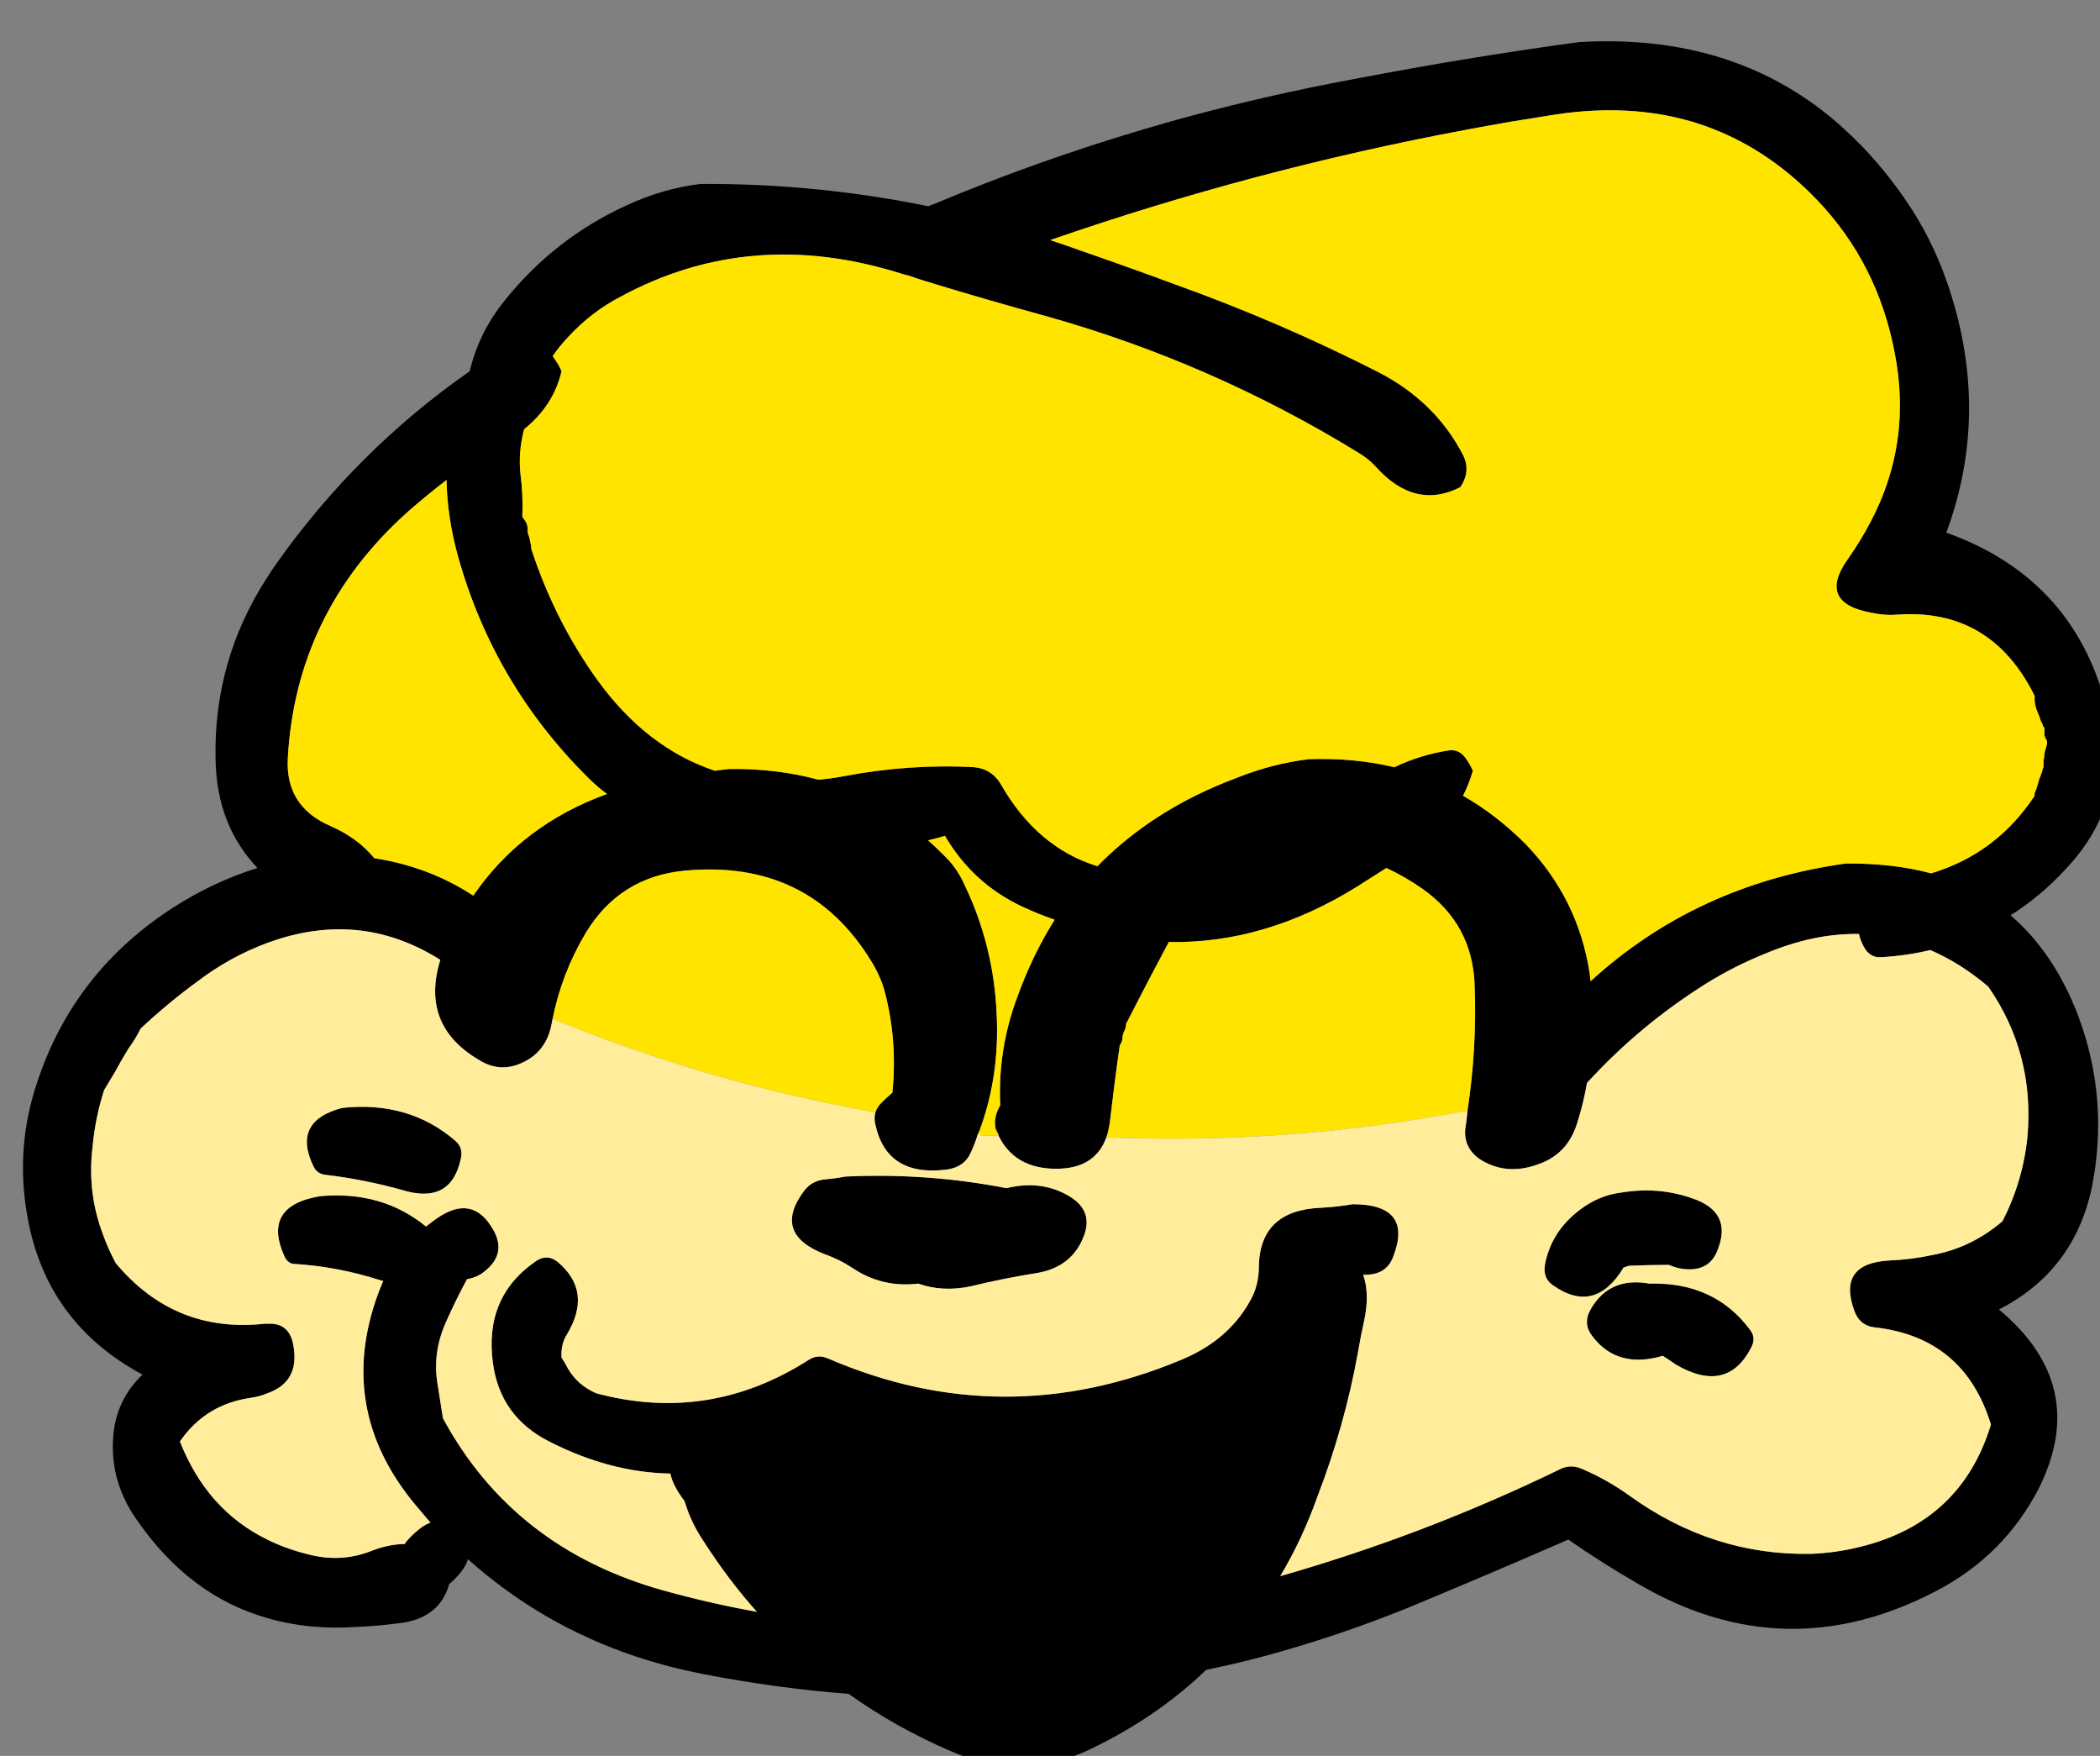 
<svg viewBox="0 0 128 107" height="107px" width="128px" y="0px" x="0px" preserveAspectRatio="none" xmlns:xlink="http://www.w3.org/1999/xlink" version="1.1" xmlns="http://www.w3.org/2000/svg">
<rect x="0" y="0" width="128" height="107" fill="#808080" stroke="none"/>
<defs></defs>

<g id="Layer_1"></g>

<g id="Layer_2">
<g transform="matrix( 1.087, 0, 0, 1.087, 32,39.85)" id="Layer_1">
<g>
<g>
<g>
<path d="M 23 -25.25
Q 22.797 -25.165 22.6 -25.1 16.356 -26.38 9.85 -26.35 7.75 -26.1 5.7 -25.15 1.65 -23.3 -1.15 -19.8 -2.591 -18.011 -3.1 -15.85 -9.456 -11.409 -13.95 -5.05 -14.21 -4.684 -14.45 -4.3 -17.489 0.389 -17.35 5.95 -17.282 9.608 -15 12 -17.441 12.757 -19.7 14.2 -25.3 17.8 -27.35 24 -28.6 27.7 -27.9 31.55 -26.85 37.5 -21.45 40.4 -22.8 41.7 -23.05 43.5 -23.4 46.2 -21.8 48.5 -18.839 52.81 -14.45 54.05 -12.168 54.721 -9.5 54.55 -8.3 54.5 -7.15 54.35 -4.81 54.116 -4.25 52.15 -3.39 51.399 -3.2 50.75 0.917 54.432 6.2 56.2 8.061 56.816 10.05 57.2 14.123 57.989 18.15 58.3 20.769 60.172 23.85 61.5 27.85 63.25 31.7 61.4 35.425 59.618 38.2 56.95 39.801 56.627 41.4 56.2 45.454 55.109 49.45 53.5 54.15 51.55 58.5 49.65 60.45 51 62.45 52.15 70.65 56.95 79.1 52.55 82.95 50.55 84.9 46.75 87.75 41 82.65 36.75 86.85 34.6 87.85 29.95 88.85 25 87.1 20.3 85.748 16.756 83.3 14.65 84.994 13.593 86.45 12 89.9 8.3 88.8 3.5 87.1 -4.15 79.7 -6.8 82.25 -13.7 79.7 -20.95 78.85 -23.35 77.45 -25.4 75.885 -27.694 74 -29.4 73.759 -29.63 73.5 -29.85 67.699 -34.81 59.1 -34.3 52.85 -33.45 46.6 -32.25 41.328 -31.282 36.2 -29.85 35.442 -29.63 34.65 -29.4 28.716 -27.642 23 -25.25
M 0.35 -5.9
Q 0.35 -6.1 0.3 -6.25 0.25 -6.55 0.15 -6.8 0.15 -6.9 0.15 -7 0.15 -7.3 -0.05 -7.55 -0.1 -7.6 -0.15 -7.7 -0.1 -8.9 -0.25 -10.05 -0.39 -11.314 -0.05 -12.6 1.594 -13.911 2.05 -15.85 1.9 -16.2 1.65 -16.55 1.603 -16.614 1.55 -16.7 1.954 -17.278 2.45 -17.8 3.75 -19.2 5.4 -20.05 12.65 -23.95 21 -21.35 21.287 -21.26 21.55 -21.2 22.011 -21.035 22.45 -20.9 25.879 -19.85 29.35 -18.9 38.55 -16.3 46.7 -11.3 47.3 -10.95 47.7 -10.5 49.9 -8.05 52.45 -9.35 53.05 -10.25 52.6 -11.15 51.05 -14.15 47.85 -15.8 42.35 -18.6 36.5 -20.7 33.8 -21.7 31.05 -22.65 30.251 -22.942 29.45 -23.2 40.899 -27.172 52.85 -29.4 54.11 -29.635 55.35 -29.85 56.615 -30.059 57.85 -30.25 61.937 -30.857 65.4 -29.85 66.067 -29.655 66.7 -29.4 69.861 -28.149 72.45 -25.45 75.85 -21.9 76.8 -16.9 77.8 -11.85 75.45 -7.4 74.9 -6.35 74.2 -5.35 72.4 -2.85 75.55 -2.3 76.25 -2.15 76.9 -2.2 82.2 -2.6 84.65 2.35 84.65 2.45 84.65 2.55 84.65 2.8 84.75 3.1 84.85 3.35 84.95 3.6 85 3.8 85.1 3.95 85.1 4.05 85.2 4.15 85.2 4.25 85.2 4.35 85.2 4.45 85.2 4.5 85.2 4.6 85.25 4.7 85.3 4.8 85.35 4.9 85.35 4.95 85.35 5.05 85.25 5.35 85.2 5.6 85.2 5.8 85.15 5.95 85.15 6.15 85.15 6.35 85.1 6.4 85.1 6.5 85 6.8 84.9 7.05 84.85 7.25 84.8 7.4 84.75 7.6 84.65 7.8 84.65 7.85 84.65 7.95 82.519 11.192 78.85 12.3 76.681 11.723 74.05 11.75 65.682 12.923 59.75 18.35 59.733 18.139 59.7 17.9 59.05 13.7 56.1 10.65 54.465 9.015 52.6 7.95 52.938 7.28 53.15 6.55 53 6.2 52.75 5.85 52.4 5.35 51.85 5.4 50.235 5.641 48.75 6.35 46.484 5.811 43.95 5.9 41.9 6.15 39.9 6.95 35.229 8.695 32.1 11.9 28.685 10.849 26.65 7.25 26.15 6.45 25.2 6.35 21.6 6.15 17.9 6.85 17.159 6.99 16.45 7.05 14.104 6.413 11.45 6.45 11.056 6.489 10.65 6.55 6.817 5.275 4.05 1.45 1.65 -1.9 0.35 -5.9
M 84.25 27.05
Q 84 29.55 82.85 31.8 81.1 33.3 78.9 33.7 77.75 33.95 76.55 34 73.55 34.15 74.55 36.85 74.85 37.65 75.65 37.75 80.7 38.3 82.2 43.2 80.55 48.65 74.9 50.05 73.5 50.4 72.1 50.45 66.6 50.55 61.95 47.2 60.7 46.3 59.3 45.7 58.65 45.4 58.05 45.7 50.481 49.376 42.35 51.7 43.596 49.613 44.45 47.2 45.95 43.3 46.7 39.2 46.85 38.3 47.05 37.4 47.38 35.902 47 34.8 47.14 34.81 47.25 34.8 48.35 34.75 48.7 33.75 49.8 30.85 46.4 30.85 45.55 31 44.6 31.05 41.2 31.2 41.15 34.35 41.15 35.25 40.8 36 39.6 38.4 36.85 39.55 26.85 43.75 17 39.5 16.45 39.25 15.95 39.55 10.35 43.15 4 41.45 2.95 41 2.4 40.05 2.25 39.75 2.05 39.45 2 38.7 2.35 38.15 3.8 35.75 1.85 34.1 1.25 33.6 0.6 34.05 -2.3 36.05 -1.8 39.75 -1.4 42.75 1.35 44.15 4.766 45.891 8.15 45.95 8.296 46.644 8.95 47.5 9.3 48.7 10.05 49.8 11.398 51.901 13 53.7 10.366 53.226 7.75 52.5 -0.65 50.15 -4.6 42.85 -4.75 41.9 -4.9 40.95 -5.2 39.2 -4.45 37.5 -3.9 36.25 -3.25 35.05 -2.65 34.95 -2.25 34.6 -1 33.6 -1.8 32.25 -2.95 30.25 -4.95 31.65 -5.262 31.867 -5.55 32.1 -8.023 30.08 -11.5 30.4 -14.75 30.95 -13.5 33.75 -13.3 34.2 -12.9 34.2 -10.5 34.35 -8.15 35.1 -8.043 35.136 -7.95 35.15 -8.108 35.523 -8.25 35.9 -10.6 42.35 -6.15 47.7 -5.719 48.216 -5.3 48.7 -5.573 48.792 -5.85 49 -6.459 49.468 -6.75 49.9 -7.646 49.903 -8.65 50.3 -10.2 50.9 -11.85 50.55 -13.265 50.238 -14.45 49.65 -17.832 48 -19.35 44.15 -17.9 42.05 -15.35 41.7 -14.848 41.621 -14.45 41.45 -12.588 40.801 -13 38.7 -13.236 37.474 -14.45 37.55 -14.523 37.541 -14.6 37.55 -19.65 38.1 -22.95 34.15 -23.4 33.3 -23.7 32.45 -24.55 30.15 -24.25 27.65 -24.1 26 -23.6 24.45 -23.3 23.95 -23 23.45 -22.65 22.8 -22.25 22.15 -21.85 21.6 -21.55 21 -20 19.55 -18.35 18.35 -16.563 16.988 -14.45 16.2 -14.08 16.069 -13.7 15.95 -8.95 14.5 -4.75 17.15
L -4.75 17.15
Q -5.878 20.811 -2.6 22.75 -1.5 23.45 -0.35 23 1.2 22.4 1.5 20.7 1.523 20.577 1.55 20.45 2.064 17.893 3.4 15.65 5.3 12.5 8.95 12.15 15.9 11.5 19.4 17.2 19.9 18 20.15 18.85 20.9 21.65 20.6 24.6 20.3 24.85 20.05 25.1 19.746 25.379 19.65 25.7 19.551 26.03 19.65 26.4 20.3 29.35 23.7 28.9 24.65 28.75 25 27.95 25.235 27.438 25.4 26.9 25.491 26.752 25.55 26.55 26.612 23.574 26.45 20.25 26.3 16.4 24.65 12.95 24.25 12.05 23.6 11.4 23.119 10.904 22.6 10.45 23.081 10.338 23.55 10.2 25.1 12.85 27.85 14.15 28.782 14.587 29.7 14.9 28.446 16.896 27.6 19.25 26.5 22.2 26.65 25.3 26.238 26.001 26.4 26.65 26.48 26.81 26.55 26.95 26.562 26.975 26.55 27 27.379 28.702 29.4 28.85 31.911 29.015 32.6 27.1 32.738 26.704 32.8 26.2 33.05 24.05 33.35 21.95 33.45 21.8 33.5 21.6 33.5 21.35 33.6 21.15 33.7 20.95 33.7 20.8 33.7 20.7 33.75 20.65 34.892 18.413 36.1 16.15 41.486 16.256 46.65 13.05 47.492 12.511 48.3 12 49.331 12.476 50.3 13.15 53.15 15.15 53.25 18.6 53.384 22.092 52.85 25.6 52.818 26.037 52.75 26.45 52.55 27.6 53.5 28.3 54.95 29.25 56.7 28.65 58.45 28.1 59 26.3 59.355 25.181 59.55 24.05 62.493 20.828 66.2 18.5 67.8 17.5 69.55 16.8 72.284 15.651 74.8 15.7 74.901 16.151 75.15 16.55 75.5 17.05 76.05 17 77.495 16.918 78.8 16.6 80.492 17.328 82.05 18.65 84.65 22.4 84.25 27.05
M 3.55 6.95
Q 4.062 7.462 4.6 7.85 -0.184 9.584 -2.9 13.55 -5.378 11.927 -8.45 11.45 -9.383 10.316 -10.9 9.65 -13.45 8.55 -13.3 5.85 -12.85 -2.3 -6.65 -7.9 -5.541 -8.878 -4.4 -9.75 -4.36 -7.625 -3.75 -5.45 -1.75 1.7 3.55 6.95
M -6.9 30.05
Q -4.15 30.9 -3.6 28.3 -3.45 27.7 -3.9 27.3 -6.5 25.05 -10.25 25.45 -13.1 26.2 -11.85 28.75 -11.65 29.15 -11.2 29.2 -9.05 29.45 -6.9 30.05
M 17.95 29.3
Q 17.45 29.4 16.9 29.45 16.1 29.5 15.65 30.1 13.85 32.5 16.8 33.65 17.65 33.95 18.4 34.45 20.063 35.544 22.05 35.3 23.422 35.788 25 35.45 26.85 35 28.75 34.7 30.7 34.35 31.35 32.6 31.85 31.25 30.6 30.45 29.012 29.457 27 29.95
L 27 29.95
Q 22.554 29.081 17.95 29.3
M 59.75 36.75
Q 59.3 37.55 59.85 38.25 61.25 40.1 63.8 39.35 64.2 39.6 64.55 39.85 67.4 41.5 68.75 38.9 69.05 38.35 68.7 37.9 66.7 35.2 63.05 35.3 60.8 34.9 59.75 36.75
M 59.1 31.2
Q 57.55 32.4 57.2 34.2 57.05 35 57.65 35.4 60 37.05 61.6 34.4 61.75 34.35 61.9 34.3 63.05 34.25 64.15 34.25 64.7 34.5 65.3 34.5 66.5 34.5 66.9 33.35 67.7 31.25 65.4 30.5 63.5 29.85 61.45 30.2 60.2 30.35 59.1 31.2 Z" stroke="none" fill="#000000"></path>

<path d="M 4.6 7.85
Q 4.062 7.462 3.55 6.95 -1.75 1.7 -3.75 -5.45 -4.36 -7.625 -4.4 -9.75 -5.541 -8.878 -6.65 -7.9 -12.85 -2.3 -13.3 5.85 -13.45 8.55 -10.9 9.65 -9.383 10.316 -8.45 11.45 -5.378 11.927 -2.9 13.55 -0.184 9.584 4.6 7.85
M 3.4 15.65
Q 2.064 17.893 1.55 20.45 10.221 24.025 19.65 25.7 19.746 25.379 20.05 25.1 20.3 24.85 20.6 24.6 20.9 21.65 20.15 18.85 19.9 18 19.4 17.2 15.9 11.5 8.95 12.15 5.3 12.5 3.4 15.65
M 22.6 10.45
Q 23.119 10.904 23.6 11.4 24.25 12.05 24.65 12.95 26.3 16.4 26.45 20.25 26.612 23.574 25.55 26.55 25.491 26.752 25.4 26.9 25.536 26.972 25.6 27
L 26.55 27
Q 26.562 26.975 26.55 26.95 26.48 26.81 26.4 26.65 26.238 26.001 26.65 25.3 26.5 22.2 27.6 19.25 28.446 16.896 29.7 14.9 28.782 14.587 27.85 14.15 25.1 12.85 23.55 10.2 23.081 10.338 22.6 10.45
M 48.3 12
Q 47.492 12.511 46.65 13.05 41.486 16.256 36.1 16.15 34.892 18.413 33.75 20.65 33.7 20.7 33.7 20.8 33.7 20.95 33.6 21.15 33.5 21.35 33.5 21.6 33.45 21.8 33.35 21.95 33.05 24.05 32.8 26.2 32.738 26.704 32.6 27.1 42.875 27.516 52.85 25.6 53.384 22.092 53.25 18.6 53.15 15.15 50.3 13.15 49.331 12.476 48.3 12
M 0.3 -6.25
Q 0.35 -6.1 0.35 -5.9 1.65 -1.9 4.05 1.45 6.817 5.275 10.65 6.55 11.056 6.489 11.45 6.45 14.104 6.413 16.45 7.05 17.159 6.99 17.9 6.85 21.6 6.15 25.2 6.35 26.15 6.45 26.65 7.25 28.685 10.849 32.1 11.9 35.229 8.695 39.9 6.95 41.9 6.15 43.95 5.9 46.484 5.811 48.75 6.35 50.235 5.641 51.85 5.4 52.4 5.35 52.75 5.85 53 6.2 53.15 6.55 52.938 7.28 52.6 7.95 54.465 9.015 56.1 10.65 59.05 13.7 59.7 17.9 59.733 18.139 59.75 18.35 65.682 12.923 74.05 11.75 76.681 11.723 78.85 12.3 82.519 11.192 84.65 7.95 84.65 7.85 84.65 7.8 84.75 7.6 84.8 7.4 84.85 7.25 84.9 7.05 85 6.8 85.1 6.5 85.1 6.4 85.15 6.35 85.15 6.15 85.15 5.95 85.2 5.8 85.2 5.6 85.25 5.35 85.35 5.05 85.35 4.95 85.35 4.9 85.3 4.8 85.25 4.7 85.2 4.6 85.2 4.5 85.2 4.45 85.2 4.35 85.2 4.25 85.2 4.15 85.1 4.05 85.1 3.95 85 3.8 84.95 3.6 84.85 3.35 84.75 3.1 84.65 2.8 84.65 2.55 84.65 2.45 84.65 2.35 82.2 -2.6 76.9 -2.2 76.25 -2.15 75.55 -2.3 72.4 -2.85 74.2 -5.35 74.9 -6.35 75.45 -7.4 77.8 -11.85 76.8 -16.9 75.85 -21.9 72.45 -25.45 69.861 -28.149 66.7 -29.4 66.067 -29.655 65.4 -29.85 61.937 -30.857 57.85 -30.25 56.615 -30.059 55.35 -29.85 54.11 -29.635 52.85 -29.4 40.899 -27.172 29.45 -23.2 30.251 -22.942 31.05 -22.65 33.8 -21.7 36.5 -20.7 42.35 -18.6 47.85 -15.8 51.05 -14.15 52.6 -11.15 53.05 -10.25 52.45 -9.35 49.9 -8.05 47.7 -10.5 47.3 -10.95 46.7 -11.3 38.55 -16.3 29.35 -18.9 25.879 -19.85 22.45 -20.9 22.011 -21.035 21.55 -21.2 21.287 -21.26 21 -21.35 12.65 -23.95 5.4 -20.05 3.75 -19.2 2.45 -17.8 1.954 -17.278 1.55 -16.7 1.603 -16.614 1.65 -16.55 1.9 -16.2 2.05 -15.85 1.594 -13.911 -0.05 -12.6 -0.39 -11.314 -0.25 -10.05 -0.1 -8.9 -0.15 -7.7 -0.1 -7.6 -0.05 -7.55 0.15 -7.3 0.15 -7 0.15 -6.9 0.15 -6.8 0.25 -6.55 0.3 -6.25 Z" stroke="none" fill="#FFE400"></path>

<path d="M 82.85 31.8
Q 84 29.55 84.25 27.05 84.65 22.4 82.05 18.65 80.492 17.328 78.8 16.6 77.495 16.918 76.05 17 75.5 17.05 75.15 16.55 74.901 16.151 74.8 15.7 72.284 15.651 69.55 16.8 67.8 17.5 66.2 18.5 62.493 20.828 59.55 24.05 59.355 25.181 59 26.3 58.45 28.1 56.7 28.65 54.95 29.25 53.5 28.3 52.55 27.6 52.75 26.45 52.818 26.037 52.85 25.6 42.875 27.516 32.6 27.1 31.911 29.015 29.4 28.85 27.379 28.702 26.55 27
L 25.6 27
Q 25.536 26.972 25.4 26.9 25.235 27.438 25 27.95 24.65 28.75 23.7 28.9 20.3 29.35 19.65 26.4 19.551 26.03 19.65 25.7 10.221 24.025 1.55 20.45 1.523 20.577 1.5 20.7 1.2 22.4 -0.35 23 -1.5 23.45 -2.6 22.75 -5.878 20.811 -4.75 17.15
L -4.75 17.15
Q -8.95 14.5 -13.7 15.95 -14.08 16.069 -14.45 16.2 -16.563 16.988 -18.35 18.35 -20 19.55 -21.55 21 -21.85 21.6 -22.25 22.15 -22.65 22.8 -23 23.45 -23.3 23.95 -23.6 24.45 -24.1 26 -24.25 27.65 -24.55 30.15 -23.7 32.45 -23.4 33.3 -22.95 34.15 -19.65 38.1 -14.6 37.55 -14.523 37.541 -14.45 37.55 -13.236 37.474 -13 38.7 -12.588 40.801 -14.45 41.45 -14.848 41.621 -15.35 41.7 -17.9 42.05 -19.35 44.15 -17.832 48 -14.45 49.65 -13.265 50.238 -11.85 50.55 -10.2 50.9 -8.65 50.3 -7.646 49.903 -6.75 49.9 -6.459 49.468 -5.85 49 -5.573 48.792 -5.3 48.7 -5.719 48.216 -6.15 47.7 -10.6 42.35 -8.25 35.9 -8.108 35.523 -7.95 35.15 -8.043 35.136 -8.15 35.1 -10.5 34.35 -12.9 34.2 -13.3 34.2 -13.5 33.75 -14.75 30.95 -11.5 30.4 -8.023 30.08 -5.55 32.1 -5.262 31.867 -4.95 31.65 -2.95 30.25 -1.8 32.25 -1 33.6 -2.25 34.6 -2.65 34.95 -3.25 35.05 -3.9 36.25 -4.45 37.5 -5.2 39.2 -4.9 40.95 -4.75 41.9 -4.6 42.85 -0.65 50.15 7.75 52.5 10.366 53.226 13 53.7 11.398 51.901 10.05 49.8 9.3 48.7 8.95 47.5 8.296 46.644 8.15 45.95 4.766 45.891 1.35 44.15 -1.4 42.75 -1.8 39.75 -2.3 36.05 0.6 34.05 1.25 33.6 1.85 34.1 3.8 35.75 2.35 38.15 2 38.7 2.05 39.45 2.25 39.75 2.4 40.05 2.95 41 4 41.45 10.35 43.15 15.95 39.55 16.45 39.25 17 39.5 26.85 43.75 36.85 39.55 39.6 38.4 40.8 36 41.15 35.25 41.15 34.35 41.2 31.2 44.6 31.05 45.55 31 46.4 30.85 49.8 30.85 48.7 33.75 48.35 34.75 47.25 34.8 47.14 34.81 47 34.8 47.38 35.902 47.05 37.4 46.85 38.3 46.7 39.2 45.95 43.3 44.45 47.2 43.596 49.613 42.35 51.7 50.481 49.376 58.05 45.7 58.65 45.4 59.3 45.7 60.7 46.3 61.95 47.2 66.6 50.55 72.1 50.45 73.5 50.4 74.9 50.05 80.55 48.65 82.2 43.2 80.7 38.3 75.65 37.75 74.85 37.65 74.55 36.85 73.55 34.15 76.55 34 77.75 33.95 78.9 33.7 81.1 33.3 82.85 31.8
M 57.2 34.2
Q 57.55 32.4 59.1 31.2 60.2 30.35 61.45 30.2 63.5 29.85 65.4 30.5 67.7 31.25 66.9 33.35 66.5 34.5 65.3 34.5 64.7 34.5 64.15 34.25 63.05 34.25 61.9 34.3 61.75 34.35 61.6 34.4 60 37.05 57.65 35.4 57.05 35 57.2 34.2
M 59.85 38.25
Q 59.3 37.55 59.75 36.75 60.8 34.9 63.05 35.3 66.7 35.2 68.7 37.9 69.05 38.35 68.75 38.9 67.4 41.5 64.55 39.85 64.2 39.6 63.8 39.35 61.25 40.1 59.85 38.25
M 16.9 29.45
Q 17.45 29.4 17.95 29.3 22.554 29.081 27 29.95
L 27 29.95
Q 29.012 29.457 30.6 30.45 31.85 31.25 31.35 32.6 30.7 34.35 28.75 34.7 26.85 35 25 35.45 23.422 35.788 22.05 35.3 20.063 35.544 18.4 34.45 17.65 33.95 16.8 33.65 13.85 32.5 15.65 30.1 16.1 29.5 16.9 29.45
M -3.6 28.3
Q -4.15 30.9 -6.9 30.05 -9.05 29.45 -11.2 29.2 -11.65 29.15 -11.85 28.75 -13.1 26.2 -10.25 25.45 -6.5 25.05 -3.9 27.3 -3.45 27.7 -3.6 28.3 Z" stroke="none" fill="#FFED9C"></path>
</g>
</g>
</g>
</g>
</g>
</svg>
